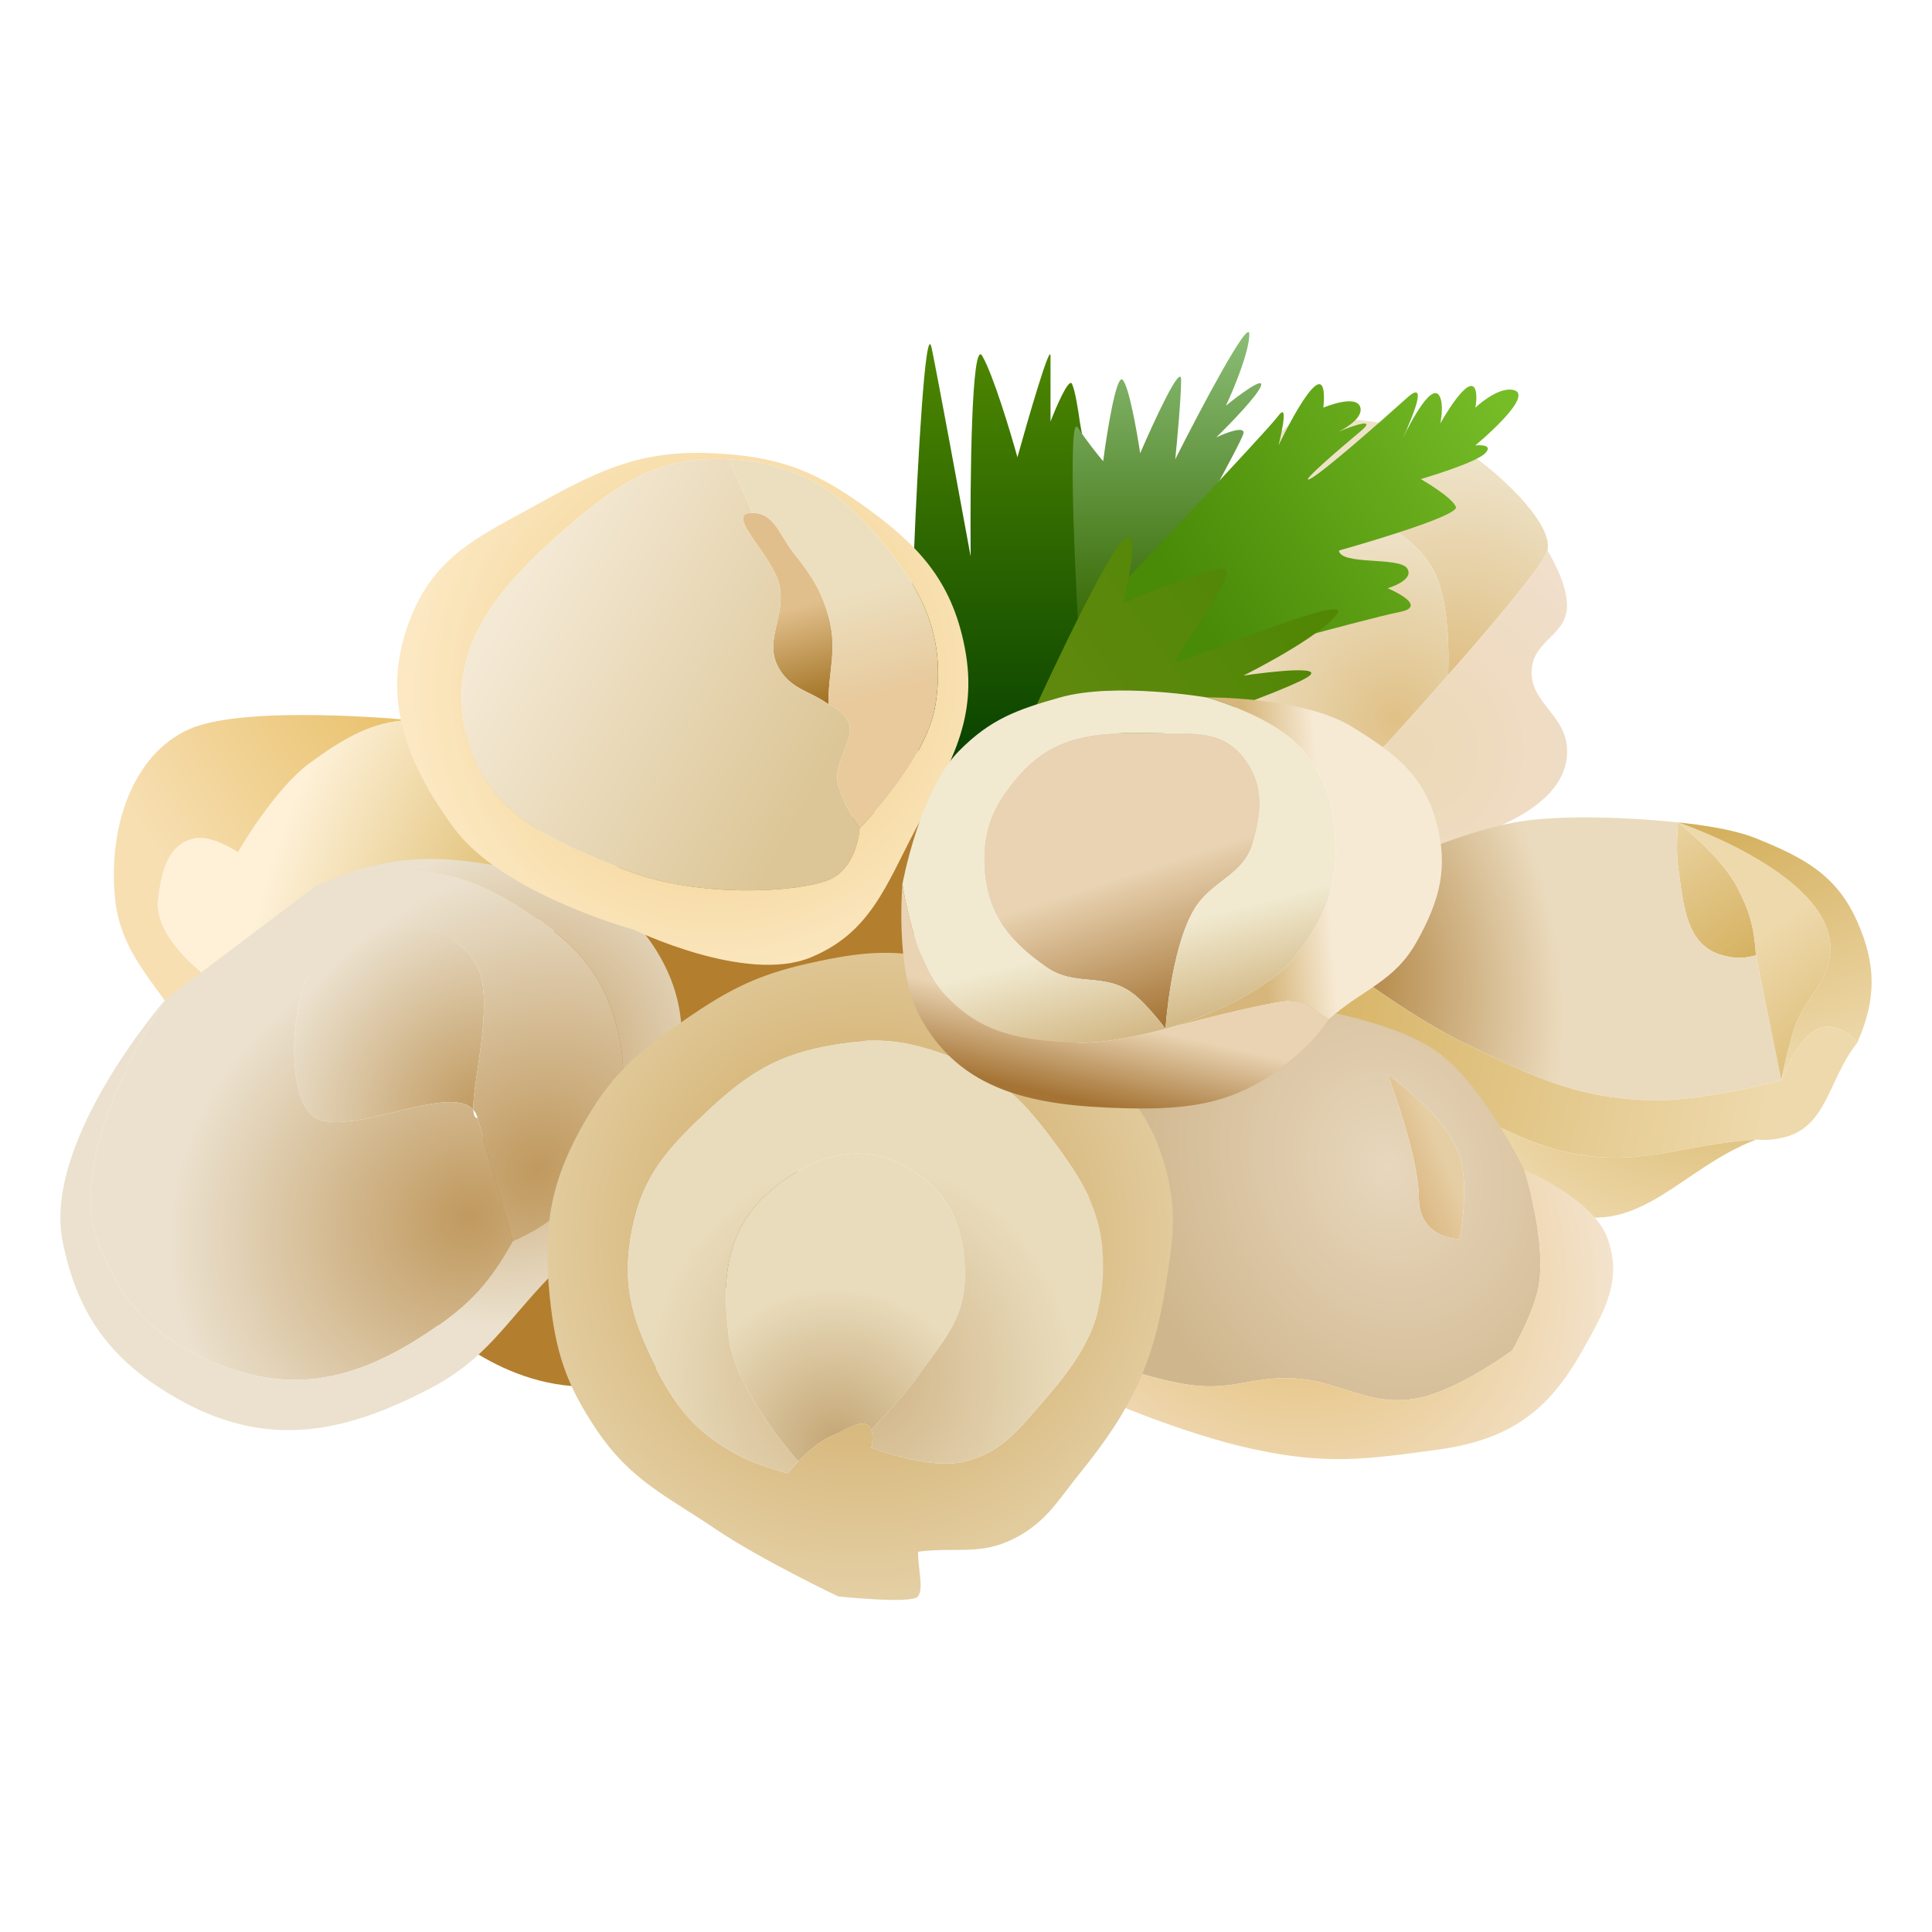 <svg width="64" height="64" viewBox="0 0 64 64" fill="none" xmlns="http://www.w3.org/2000/svg">
<path d="M20.986 45.717C17.785 46.611 15.005 44.512 14.015 43.35L18.985 29.019L32.089 26.258C30.927 30.29 24.188 44.823 20.986 45.717Z" fill="#B37E2E"/>
<path d="M32.154 25.732L29.895 24.614L30.282 18.171C30.389 15.541 30.656 10.532 30.863 11.531C31.069 12.53 31.81 16.549 32.154 18.434C32.132 15.958 32.18 11.163 32.541 11.794C32.903 12.425 33.466 14.292 33.703 15.147C34.069 13.832 34.8 11.321 34.8 11.794V13.964C34.994 13.46 35.407 12.504 35.511 12.715C35.614 12.925 35.726 13.635 35.769 13.964L37.06 21.327L32.154 25.732Z" fill="url(#paint0_linear_808_877)"/>
<path d="M51.261 18.237C51.455 17.448 49.989 15.941 48.679 15.016C46.799 13.686 42.934 13.832 42.934 13.832L40.765 15.936C40.765 15.936 46.408 16.364 47.582 19.092C48.09 20.272 47.969 22.367 47.969 22.367C49.441 20.696 51.152 18.682 51.261 18.237Z" fill="url(#paint1_radial_808_877)"/>
<path d="M37.512 19.092C38.566 20.976 40.765 24.745 41.127 24.745H43.321H45.839C45.839 24.745 46.832 23.659 47.969 22.367C47.969 22.367 48.09 20.272 47.582 19.092C46.408 16.364 40.765 15.936 40.765 15.936L37.512 19.092Z" fill="url(#paint2_radial_808_877)"/>
<path d="M47.969 22.367C46.832 23.659 45.839 24.745 45.839 24.745H43.321L45.129 28.493C45.129 28.493 52.149 27.803 51.907 24.745C51.818 23.623 50.615 23.234 50.745 22.116C50.848 21.224 51.842 21.039 51.907 20.143C51.964 19.358 51.261 18.237 51.261 18.237C51.152 18.682 49.441 20.696 47.969 22.367Z" fill="url(#paint3_radial_808_877)"/>
<path d="M10.271 25.271C9.076 26.142 7.882 28.23 7.882 28.23C7.882 28.23 7.035 27.662 6.462 27.77C5.561 27.94 5.342 28.88 5.236 29.808C5.057 31.369 7.689 32.963 7.689 32.963L18.792 30.202C18.792 30.202 17.346 24.255 14.402 23.891C14.105 23.854 13.827 23.842 13.563 23.852C12.331 23.901 11.408 24.443 10.271 25.271Z" fill="url(#paint4_radial_808_877)"/>
<path d="M7.882 28.23C7.882 28.23 9.076 26.142 10.271 25.271C11.408 24.443 12.331 23.901 13.563 23.852C13.563 23.852 8.141 23.321 6.269 24.154C4.397 24.986 3.563 27.407 3.816 29.808C4.004 31.601 5.236 32.656 5.946 33.884L7.689 32.963C7.689 32.963 5.057 31.369 5.236 29.808C5.342 28.88 5.561 27.94 6.462 27.77C7.035 27.662 7.882 28.23 7.882 28.23Z" fill="url(#paint5_linear_808_877)"/>
<path d="M57.071 31.648C57.486 31.758 57.754 31.758 58.169 31.648C58.111 30.716 57.958 30.171 57.523 29.347C56.999 28.355 55.587 27.244 55.587 27.244C55.587 27.244 55.508 28.131 55.587 28.69C55.767 29.974 55.838 31.322 57.071 31.648Z" fill="url(#paint6_radial_808_877)"/>
<path d="M59.008 35.79L58.169 31.648C57.754 31.758 57.486 31.758 57.071 31.648C55.838 31.322 55.767 29.974 55.587 28.69C55.508 28.131 55.587 27.244 55.587 27.244C55.587 27.244 52.249 26.866 50.164 27.244C48.437 27.557 45.904 28.69 45.904 28.69L44.032 31.648C44.032 31.648 46.624 33.636 48.486 34.541C50.746 35.639 52.116 36.36 54.618 36.447C56.35 36.508 59.008 35.79 59.008 35.79Z" fill="url(#paint7_radial_808_877)"/>
<path d="M58.169 31.648L59.008 35.79C59.008 35.79 59.225 34.69 59.46 34.015C59.798 33.041 60.49 32.673 60.622 31.648C60.958 29.031 55.587 27.244 55.587 27.244C55.587 27.244 56.999 28.355 57.523 29.347C57.958 30.171 58.111 30.716 58.169 31.648Z" fill="url(#paint8_radial_808_877)"/>
<path d="M60.622 34.015C59.704 33.875 59.008 35.79 59.008 35.79C59.008 35.79 56.35 36.508 54.618 36.447C52.116 36.36 50.746 35.639 48.486 34.541C46.624 33.636 44.032 31.648 44.032 31.648L42.547 33.029C42.547 33.029 44.81 34.949 46.485 35.79C47.053 36.075 47.973 36.447 47.973 36.447C47.973 36.447 50.236 37.788 51.842 38.157C54.257 38.711 55.698 37.909 58.169 37.751C58.496 37.775 58.686 37.762 59.008 37.697C60.536 37.385 60.542 35.773 61.525 34.541C61.269 34.219 61.024 34.076 60.622 34.015Z" fill="url(#paint9_radial_808_877)"/>
<path d="M59.008 35.79C59.008 35.79 59.704 33.875 60.622 34.015C61.024 34.076 61.269 34.219 61.525 34.541C62.158 33.114 62.158 31.958 61.525 30.531C60.832 28.966 59.734 28.404 58.169 27.77C57.213 27.382 55.587 27.244 55.587 27.244C55.587 27.244 60.958 29.031 60.622 31.648C60.49 32.673 59.798 33.041 59.46 34.015C59.225 34.69 59.008 35.79 59.008 35.79Z" fill="url(#paint10_radial_808_877)"/>
<path d="M51.842 38.157C50.236 37.788 47.973 36.447 47.973 36.447C47.973 36.447 49.834 39.623 51.842 40.195C54.387 40.92 55.698 38.705 58.169 37.751C55.698 37.909 54.257 38.711 51.842 38.157Z" fill="url(#paint11_radial_808_877)"/>
<path d="M15.679 36.761C15.633 35.895 16.385 33.23 15.822 32.043C14.914 30.123 12.231 30.901 10.465 32.043C9.675 32.553 9.351 36.46 10.465 37.039C11.654 37.657 14.887 35.873 15.679 36.761Z" fill="url(#paint12_radial_808_877)"/>
<path d="M16.985 41.115L15.822 37.039C15.73 37.039 15.688 36.937 15.679 36.761C14.887 35.873 11.654 37.657 10.465 37.039C9.351 36.46 9.675 32.553 10.465 32.043L8.851 30.564L5.494 33.095C5.494 33.095 2.107 38.066 3.235 41.115C4.014 43.222 5.179 44.37 7.237 45.191C9.827 46.224 11.955 45.638 14.273 44.074C15.567 43.201 16.219 42.49 16.985 41.115Z" fill="url(#paint13_radial_808_877)"/>
<path d="M15.822 37.039L16.985 41.115C19.88 39.889 21.31 36.724 20.341 33.686C19.816 32.039 18.97 31.245 17.566 30.268C15.257 28.662 13.094 28.382 10.465 29.347L8.851 30.564L10.465 32.043C12.231 30.901 14.914 30.123 15.822 32.043C16.385 33.23 15.633 35.895 15.679 36.761C15.744 36.835 15.793 36.926 15.822 37.039Z" fill="url(#paint14_radial_808_877)"/>
<path d="M16.985 41.115C16.219 42.49 15.567 43.201 14.273 44.074C11.955 45.638 9.827 46.224 7.237 45.191C5.179 44.37 4.014 43.222 3.235 41.115C2.107 38.066 5.494 33.095 5.494 33.095C5.494 33.095 1.409 37.768 2.073 41.115C2.582 43.682 3.805 45.21 6.075 46.44C8.905 47.975 11.425 47.479 14.273 45.98C16.096 45.021 16.713 43.859 18.146 42.364C19.394 41.063 20.358 40.495 21.18 38.88C22.485 36.319 23.263 33.963 21.761 31.517C20.459 29.395 18.573 29.017 16.145 28.624C13.937 28.267 12.518 28.448 10.465 29.347C13.094 28.382 15.257 28.662 17.566 30.268C18.97 31.245 19.816 32.039 20.341 33.686C21.31 36.724 19.88 39.889 16.985 41.115Z" fill="url(#paint15_radial_808_877)"/>
<path d="M45.969 35.593C45.969 35.593 47.002 38.288 47.002 39.669C47.002 41.05 48.357 41.05 48.357 41.05C48.357 41.05 48.685 39.314 48.357 38.288C47.926 36.94 45.969 35.593 45.969 35.593Z" fill="url(#paint16_linear_808_877)"/>
<path d="M49.584 43.614C49.948 43.922 50.1 44.731 50.1 44.731C50.1 44.731 50.752 43.576 50.939 42.759C51.29 41.224 50.487 38.748 50.487 38.748C50.487 38.748 49.153 35.974 47.647 34.87C46.12 33.75 43.064 33.358 43.064 33.358L35.834 36.448L36.48 45.06C36.48 45.06 38.448 45.827 39.772 45.914C40.883 45.987 41.498 45.649 42.612 45.651C44.345 45.655 45.303 46.655 47.002 46.309C48.328 46.038 50.1 44.731 50.1 44.731C50.1 44.731 49.948 43.922 49.584 43.614C49.331 43.4 49.048 43.513 48.809 43.285C48.313 42.81 49.183 42.089 48.809 41.51C48.672 41.297 48.357 41.05 48.357 41.05C48.357 41.05 47.002 41.05 47.002 39.669C47.002 38.288 45.969 35.593 45.969 35.593C45.969 35.593 47.926 36.94 48.357 38.288C48.685 39.314 48.357 41.05 48.357 41.05C48.357 41.05 48.672 41.297 48.809 41.51C49.183 42.089 48.313 42.81 48.809 43.285C49.048 43.513 49.331 43.4 49.584 43.614Z" fill="url(#paint17_radial_808_877)"/>
<path d="M50.939 42.759C50.752 43.576 50.1 44.731 50.1 44.731C50.1 44.731 48.328 46.038 47.002 46.309C45.303 46.655 44.345 45.655 42.612 45.651C41.498 45.649 40.883 45.987 39.772 45.914C38.448 45.827 36.48 45.06 36.48 45.06V46.309C36.48 46.309 39.191 47.512 41.579 48.018C43.968 48.525 45.259 48.347 47.647 48.018C50.035 47.69 51.31 46.724 52.424 44.731C53.141 43.448 53.748 42.441 53.263 41.05C52.796 39.708 50.487 38.748 50.487 38.748C50.487 38.748 51.29 41.224 50.939 42.759Z" fill="url(#paint18_radial_808_877)"/>
<path d="M28.862 47.361C28.645 46.891 28.047 47.372 27.571 47.558C27.166 47.717 26.734 48.109 26.442 48.413C26.229 48.634 26.09 48.807 26.09 48.807C25.51 48.735 25.285 50.228 25.892 50.648C26.5 51.068 27.852 51.604 29.184 51.568C29.668 51.555 29.941 51.518 30.411 51.403C31.646 51.236 32.456 51.538 33.574 50.977C34.645 50.439 35.011 49.747 35.769 48.807C37.429 46.748 38.194 45.258 38.609 42.627C38.849 41.106 39.014 40.167 38.609 38.683C38.096 36.802 37.159 35.95 35.769 34.607C34.364 33.249 33.437 32.449 31.573 31.911C29.778 31.394 28.618 31.503 26.796 31.911C25.099 32.292 24.17 32.762 22.729 33.752C21.237 34.778 20.362 35.466 19.437 37.039C18.245 39.065 17.97 40.607 18.211 42.956C18.397 44.773 18.747 45.853 19.76 47.361C20.882 49.032 22.041 49.528 23.698 50.648C25.201 51.664 27.764 52.883 27.764 52.883C27.764 52.883 30.217 53.146 30.411 52.883C30.605 52.62 30.411 51.981 30.411 51.403C29.941 51.518 29.668 51.555 29.184 51.568C27.852 51.604 26.5 51.068 25.892 50.648C25.285 50.228 25.51 48.735 26.09 48.807C26.09 48.807 25.067 48.532 24.472 48.215C23.034 47.45 22.361 46.602 21.632 45.126C20.863 43.568 20.584 42.43 20.922 40.721C21.27 38.954 22.076 38.065 23.375 36.842C24.733 35.564 25.746 34.915 27.571 34.607C28.942 34.375 29.802 34.425 31.121 34.87C32.863 35.458 33.759 36.271 34.865 37.762C35.914 39.178 36.55 40.196 36.544 41.97C36.536 43.889 35.796 45.008 34.542 46.44C33.704 47.399 33.184 48.104 31.96 48.413C30.773 48.712 28.862 47.953 28.862 47.953C28.862 47.953 28.959 47.57 28.862 47.361Z" fill="url(#paint19_radial_808_877)"/>
<path d="M27.571 47.558C28.047 47.372 28.645 46.891 28.862 47.361C28.862 47.361 29.883 46.341 30.411 45.586C31.209 44.445 31.926 43.765 31.96 42.364C32 40.746 31.475 39.474 30.088 38.683C28.53 37.794 26.948 38.248 25.57 39.406C24.05 40.683 23.881 42.349 24.149 44.337C24.395 46.154 26.442 48.413 26.442 48.413C26.734 48.109 27.166 47.717 27.571 47.558Z" fill="url(#paint20_radial_808_877)"/>
<path d="M28.862 47.361C28.959 47.57 28.862 47.953 28.862 47.953C28.862 47.953 30.773 48.712 31.96 48.413C33.184 48.104 33.704 47.399 34.542 46.44C35.796 45.008 36.536 43.889 36.544 41.97C36.55 40.196 35.914 39.178 34.865 37.762C33.759 36.271 32.863 35.458 31.121 34.87C29.802 34.425 28.942 34.375 27.571 34.607C25.746 34.915 24.733 35.564 23.375 36.842C22.076 38.065 21.27 38.954 20.922 40.721C20.584 42.43 20.863 43.568 21.632 45.126C22.361 46.602 23.034 47.45 24.472 48.215C25.067 48.532 26.09 48.807 26.09 48.807C26.09 48.807 26.229 48.634 26.442 48.413C26.442 48.413 24.395 46.154 24.149 44.337C23.881 42.349 24.05 40.683 25.57 39.406C26.948 38.248 28.53 37.794 30.088 38.683C31.475 39.474 32 40.746 31.96 42.364C31.926 43.765 31.209 44.445 30.411 45.586C29.883 46.341 28.862 47.361 28.862 47.361Z" fill="url(#paint21_radial_808_877)"/>
<path d="M25.828 19.42C25.912 19.875 25.82 20.28 25.731 20.667C25.614 21.181 25.505 21.661 25.828 22.181C26.094 22.61 26.428 22.777 26.803 22.962C27.006 23.063 27.22 23.17 27.441 23.327C27.441 22.186 27.752 21.502 27.441 20.406C27.185 19.501 26.86 19.036 26.279 18.303C25.821 17.723 25.655 16.994 24.924 16.988C24.343 16.983 24.683 17.47 25.104 18.075C25.406 18.509 25.75 19.003 25.828 19.42Z" fill="url(#paint22_linear_808_877)"/>
<path fill-rule="evenodd" clip-rule="evenodd" d="M30.346 27.441C29.339 29.352 28.834 30.896 26.86 31.714C24.711 32.606 20.986 30.794 20.986 30.794C20.986 30.794 16.636 29.603 15.047 27.441C13.398 25.195 12.571 22.997 13.627 20.406C14.47 18.339 15.958 17.732 17.888 16.659C19.933 15.522 21.305 14.902 23.633 15.015C25.623 15.113 26.836 15.503 28.474 16.659C30.356 17.987 31.519 19.171 31.96 21.458C32.418 23.836 31.471 25.306 30.346 27.441ZM28.474 27.441C28.474 27.441 28.41 28.756 27.441 29.15C26.473 29.545 23.176 29.785 20.728 28.821C18.208 27.829 16.059 26.962 15.435 24.285C14.765 21.414 16.529 19.436 18.727 17.514C20.467 15.992 21.858 15.091 24.149 15.213C26.368 15.331 27.745 16.185 29.184 17.908C30.606 19.611 31.329 21.119 30.992 23.327C30.706 25.198 28.474 27.441 28.474 27.441Z" fill="url(#paint23_radial_808_877)"/>
<path d="M28.474 27.441C28.474 27.441 27.911 26.608 27.764 25.994C27.671 25.604 27.82 25.235 27.959 24.888C28.134 24.456 28.294 24.058 27.958 23.694C27.79 23.511 27.668 23.425 27.441 23.327C27.22 23.17 27.006 23.063 26.803 22.962C26.428 22.777 26.094 22.61 25.828 22.181C25.505 21.661 25.614 21.181 25.731 20.667C25.82 20.28 25.912 19.875 25.828 19.42C25.75 19.003 25.406 18.509 25.104 18.075C24.683 17.47 24.343 16.983 24.924 16.988L24.149 15.213C21.858 15.091 20.467 15.992 18.727 17.514C16.529 19.436 14.765 21.414 15.435 24.285C16.059 26.962 18.208 27.829 20.728 28.821C23.176 29.785 26.473 29.545 27.441 29.15C28.41 28.756 28.474 27.441 28.474 27.441Z" fill="url(#paint24_linear_808_877)"/>
<path d="M27.764 25.994C27.911 26.608 28.474 27.441 28.474 27.441C28.474 27.441 30.706 25.198 30.992 23.327C31.329 21.119 30.606 19.611 29.184 17.908C27.745 16.185 26.368 15.331 24.149 15.213L24.924 16.988C25.655 16.994 25.821 17.723 26.279 18.303C26.86 19.036 27.185 19.501 27.441 20.406C27.752 21.502 27.441 22.186 27.441 23.327C27.668 23.425 27.79 23.511 27.958 23.694C28.294 24.058 28.134 24.456 27.959 24.888C27.82 25.235 27.671 25.604 27.764 25.994Z" fill="url(#paint25_linear_808_877)"/>
<path d="M35.704 14.161C35.394 13.688 35.575 18.171 35.704 20.472L38.351 19.617C39.276 17.974 41.14 14.621 41.191 14.358C41.243 14.095 40.61 14.336 40.288 14.49C40.739 14.051 41.669 13.096 41.772 12.78C41.876 12.465 41.041 13.087 40.61 13.438C40.868 12.89 41.385 11.649 41.385 11.071C41.385 10.492 39.75 13.591 38.932 15.213C38.996 14.577 39.126 13.162 39.126 12.583C39.126 12.005 38.222 13.964 37.77 15.016C37.662 14.292 37.396 12.793 37.189 12.583C36.982 12.373 36.673 14.292 36.544 15.278C36.393 15.103 36.014 14.634 35.704 14.161Z" fill="url(#paint26_linear_808_877)"/>
<path d="M42.353 13.766C41.966 14.292 36.737 19.815 36.737 19.815L38.674 22.313C38.674 22.313 45.323 20.472 46.356 20.275C47.389 20.078 45.968 19.486 45.968 19.486C45.968 19.486 46.872 19.223 46.614 18.829C46.356 18.434 44.411 18.735 44.355 18.237C44.355 18.237 48.357 17.119 48.228 16.791C48.099 16.462 47.066 15.87 47.066 15.87C47.066 15.87 48.873 15.344 49.196 15.016C49.519 14.687 48.873 14.753 48.873 14.753C48.873 14.753 50.943 13.045 50.1 12.912C49.576 12.829 48.873 13.504 48.873 13.504C48.873 13.504 48.949 13.13 48.873 12.912C48.666 12.312 47.711 14.029 47.711 14.029C47.711 14.029 47.83 13.486 47.711 13.175C47.476 12.557 46.733 13.974 46.459 14.536C46.397 14.668 46.356 14.753 46.356 14.753C46.356 14.753 46.394 14.668 46.459 14.536C46.725 13.963 47.366 12.498 46.614 13.175C45.689 14.008 43.748 15.712 43.386 15.87C43.025 16.028 44.355 14.884 45.065 14.292C45.775 13.701 44.355 14.292 44.355 14.292C44.355 14.292 45.163 13.909 45.065 13.504C44.95 13.03 43.838 13.504 43.838 13.504C43.838 13.504 43.882 13.139 43.838 12.912C43.663 11.999 42.353 14.753 42.353 14.753C42.353 14.753 42.741 13.241 42.353 13.766Z" fill="url(#paint27_linear_808_877)"/>
<path d="M37.189 17.908C36.479 18.631 34.091 23.891 34.091 23.891L38.158 24.417C38.158 24.417 42.934 22.773 43.386 22.379C43.838 21.984 41.192 22.379 41.192 22.379C41.192 22.379 43.709 21.13 44.29 20.341C44.871 19.552 39.307 21.919 38.997 21.919C38.687 21.919 41.385 18.631 40.417 18.829C39.466 19.022 37.268 19.927 37.191 20.008C37.19 20.012 37.189 20.014 37.189 20.012C37.189 20.011 37.19 20.01 37.191 20.008C37.233 19.887 37.877 17.208 37.189 17.908Z" fill="url(#paint28_linear_808_877)"/>
<path d="M38.609 34.081C38.609 34.081 38.765 31.56 39.513 30.202C40.09 29.155 41.18 29.052 41.514 27.901C41.823 26.835 41.877 25.939 41.191 25.074C40.423 24.105 39.38 24.319 38.157 24.285C36.332 24.234 34.899 24.327 33.703 25.732C32.893 26.683 32.531 27.499 32.606 28.756C32.696 30.277 33.433 31.186 34.671 32.043C35.628 32.705 36.578 32.203 37.512 32.898C38.016 33.273 38.609 34.081 38.609 34.081Z" fill="url(#paint29_linear_808_877)"/>
<path d="M39.513 30.202C38.765 31.56 38.609 34.081 38.609 34.081C38.609 34.081 41.756 33.205 42.934 31.648C43.908 30.363 44.342 29.323 44.225 27.704C44.141 26.529 43.916 25.796 43.192 24.877C42.296 23.739 39.965 23.102 39.965 23.102C39.965 23.102 36.946 22.589 35.123 23.102C33.7 23.502 32.815 23.817 31.767 24.877C30.46 26.197 29.895 29.282 29.895 29.282C29.895 29.282 30.244 31.786 31.25 32.898C32.488 34.265 33.815 34.458 35.64 34.541C36.812 34.594 38.609 34.081 38.609 34.081C38.609 34.081 38.016 33.273 37.512 32.898C36.578 32.203 35.628 32.705 34.671 32.043C33.433 31.186 32.696 30.277 32.606 28.756C32.531 27.499 32.893 26.683 33.703 25.732C34.899 24.327 36.332 24.234 38.157 24.285C39.38 24.319 40.423 24.105 41.191 25.074C41.877 25.939 41.823 26.835 41.514 27.901C41.18 29.052 40.09 29.155 39.513 30.202Z" fill="url(#paint30_linear_808_877)"/>
<path d="M42.934 31.648C41.756 33.205 38.609 34.081 38.609 34.081C38.609 34.081 42.03 33.16 42.74 33.16C43.451 33.16 43.527 33.521 44.032 33.752C45.166 32.751 46.197 32.519 46.936 31.188C47.691 29.829 47.989 28.749 47.582 27.244C47.15 25.648 46.193 24.949 44.806 24.088C43.16 23.066 39.965 23.102 39.965 23.102C39.965 23.102 42.296 23.739 43.192 24.877C43.916 25.796 44.141 26.529 44.225 27.704C44.342 29.323 43.908 30.363 42.934 31.648Z" fill="url(#paint31_linear_808_877)"/>
<path d="M31.25 32.898C30.244 31.786 29.895 29.282 29.895 29.282C29.895 29.282 29.651 32.062 30.411 33.555C31.761 36.207 34.321 36.636 37.254 36.711C39.479 36.767 41.009 36.559 42.74 35.133C43.309 34.664 43.6 34.353 44.032 33.752C43.527 33.521 43.451 33.16 42.74 33.16C42.03 33.16 38.609 34.081 38.609 34.081C38.609 34.081 36.812 34.594 35.64 34.541C33.815 34.458 32.488 34.265 31.25 32.898Z" fill="url(#paint32_linear_808_877)"/>
<defs>
<linearGradient id="paint0_linear_808_877" x1="33.671" y1="11.401" x2="33.671" y2="25.271" gradientUnits="userSpaceOnUse">
<stop stop-color="#4F8800"/>
<stop offset="1" stop-color="#084200"/>
</linearGradient>
<radialGradient id="paint1_radial_808_877" cx="0" cy="0" r="1" gradientUnits="userSpaceOnUse" gradientTransform="translate(48.227 22.05) rotate(-88.393) scale(6.906 6.782)">
<stop stop-color="#E0C187"/>
<stop offset="1" stop-color="#EEE3C9"/>
</radialGradient>
<radialGradient id="paint2_radial_808_877" cx="0" cy="0" r="1" gradientUnits="userSpaceOnUse" gradientTransform="translate(46.226 23.825) rotate(-103.932) scale(6.435 6.333)">
<stop stop-color="#E0C187"/>
<stop offset="1" stop-color="#EEE3C9"/>
</radialGradient>
<radialGradient id="paint3_radial_808_877" cx="0" cy="0" r="1" gradientUnits="userSpaceOnUse" gradientTransform="translate(46.743 24.811) rotate(-39.092) scale(7.402 7.432)">
<stop stop-color="#ECD9B7"/>
<stop offset="1" stop-color="#F1DECB"/>
</radialGradient>
<radialGradient id="paint4_radial_808_877" cx="0" cy="0" r="1" gradientUnits="userSpaceOnUse" gradientTransform="translate(18.727 30.07) rotate(-155.095) scale(9.679 14.692)">
<stop stop-color="#D8B25A"/>
<stop offset="1" stop-color="#FEF1D8"/>
</radialGradient>
<linearGradient id="paint5_linear_808_877" x1="14.725" y1="23.628" x2="5.852" y2="29.265" gradientUnits="userSpaceOnUse">
<stop stop-color="#E7BD62"/>
<stop offset="1" stop-color="#F7DFB2"/>
</linearGradient>
<radialGradient id="paint6_radial_808_877" cx="0" cy="0" r="1" gradientUnits="userSpaceOnUse" gradientTransform="translate(58.879 32.832) rotate(-120.162) scale(7.452 11.032)">
<stop stop-color="#D0A950"/>
<stop offset="1" stop-color="#EED9AC"/>
</radialGradient>
<radialGradient id="paint7_radial_808_877" cx="0" cy="0" r="1" gradientUnits="userSpaceOnUse" gradientTransform="translate(44.613 31.846) rotate(-11.935) scale(6.994 10.623)">
<stop stop-color="#AF813D"/>
<stop offset="1" stop-color="#EBDBBE"/>
</radialGradient>
<radialGradient id="paint8_radial_808_877" cx="0" cy="0" r="1" gradientUnits="userSpaceOnUse" gradientTransform="translate(63.01 37.499) rotate(-130.186) scale(8.003 11.921)">
<stop stop-color="#D0A950"/>
<stop offset="1" stop-color="#EED9AC"/>
</radialGradient>
<radialGradient id="paint9_radial_808_877" cx="0" cy="0" r="1" gradientUnits="userSpaceOnUse" gradientTransform="translate(38.803 32.371) rotate(9.725) scale(20.238 30.756)">
<stop stop-color="#D0A950"/>
<stop offset="1" stop-color="#EED9AC"/>
</radialGradient>
<radialGradient id="paint10_radial_808_877" cx="0" cy="0" r="1" gradientUnits="userSpaceOnUse" gradientTransform="translate(56.942 25.929) rotate(77.569) scale(9.896 14.54)">
<stop stop-color="#D0A950"/>
<stop offset="1" stop-color="#EED9AC"/>
</radialGradient>
<radialGradient id="paint11_radial_808_877" cx="0" cy="0" r="1" gradientUnits="userSpaceOnUse" gradientTransform="translate(58.879 32.832) rotate(-120.162) scale(7.452 11.032)">
<stop stop-color="#D0A950"/>
<stop offset="1" stop-color="#EED9AC"/>
</radialGradient>
<radialGradient id="paint12_radial_808_877" cx="0" cy="0" r="1" gradientUnits="userSpaceOnUse" gradientTransform="translate(15.887 36.842) rotate(-140.998) scale(6.894 7.667)">
<stop stop-color="#C0995E"/>
<stop offset="1" stop-color="#EBE1CE"/>
</radialGradient>
<radialGradient id="paint13_radial_808_877" cx="0" cy="0" r="1" gradientUnits="userSpaceOnUse" gradientTransform="translate(15.564 40.326) rotate(-122.765) scale(9.304 10.229)">
<stop stop-color="#C0995E"/>
<stop offset="1" stop-color="#EBE1CE"/>
</radialGradient>
<radialGradient id="paint14_radial_808_877" cx="0" cy="0" r="1" gradientUnits="userSpaceOnUse" gradientTransform="translate(17.824 38.748) rotate(-139.43) scale(9.603 10.669)">
<stop stop-color="#C0995E"/>
<stop offset="1" stop-color="#EBE1CE"/>
</radialGradient>
<radialGradient id="paint15_radial_808_877" cx="0" cy="0" r="1" gradientUnits="userSpaceOnUse" gradientTransform="translate(17.178 35.79) rotate(-153.693) scale(7.417 8.308)">
<stop stop-color="#C0995E"/>
<stop offset="1" stop-color="#EBE1CE"/>
</radialGradient>
<linearGradient id="paint16_linear_808_877" x1="46.421" y1="39.077" x2="49.017" y2="37.994" gradientUnits="userSpaceOnUse">
<stop stop-color="#DBB781"/>
<stop offset="0.585" stop-color="#E6CEA4"/>
</linearGradient>
<radialGradient id="paint17_radial_808_877" cx="0" cy="0" r="1" gradientUnits="userSpaceOnUse" gradientTransform="translate(45.969 38.683) rotate(160.535) scale(14.994 18.206)">
<stop stop-color="#E8D7BD"/>
<stop offset="0.585" stop-color="#CFB68D"/>
</radialGradient>
<radialGradient id="paint18_radial_808_877" cx="0" cy="0" r="1" gradientUnits="userSpaceOnUse" gradientTransform="translate(42.031 40.852) rotate(-45.662) scale(19.027 22.77)">
<stop stop-color="#E0B764"/>
<stop offset="0.585" stop-color="#F5E6D4"/>
</radialGradient>
<radialGradient id="paint19_radial_808_877" cx="0" cy="0" r="1" gradientUnits="userSpaceOnUse" gradientTransform="translate(28.539 41.05) rotate(90) scale(11.899 11.504)">
<stop stop-color="#CBA154"/>
<stop offset="1" stop-color="#E4CFA4"/>
</radialGradient>
<radialGradient id="paint20_radial_808_877" cx="0" cy="0" r="1" gradientUnits="userSpaceOnUse" gradientTransform="translate(27.7 47.821) rotate(80.706) scale(5.196 5.028)">
<stop stop-color="#C4A675"/>
<stop offset="1" stop-color="#E9DCBC"/>
</radialGradient>
<radialGradient id="paint21_radial_808_877" cx="0" cy="0" r="1" gradientUnits="userSpaceOnUse" gradientTransform="translate(28.539 45.651) rotate(90) scale(7.297 7.055)">
<stop stop-color="#CFB285"/>
<stop offset="1" stop-color="#E9DCBC"/>
</radialGradient>
<linearGradient id="paint22_linear_808_877" x1="27.377" y1="23.496" x2="26.442" y2="20.086" gradientUnits="userSpaceOnUse">
<stop stop-color="#9E6D1C"/>
<stop offset="1" stop-color="#E1BF8C"/>
</linearGradient>
<radialGradient id="paint23_radial_808_877" cx="0" cy="0" r="1" gradientUnits="userSpaceOnUse" gradientTransform="translate(23.956 22.51) rotate(-131.114) scale(11.78 12.195)">
<stop stop-color="#EDC779"/>
<stop offset="1" stop-color="#FEEDCD"/>
</radialGradient>
<linearGradient id="paint24_linear_808_877" x1="28.152" y1="24.154" x2="17.732" y2="18.335" gradientUnits="userSpaceOnUse">
<stop stop-color="#DCC697"/>
<stop offset="1" stop-color="#F4E9D5"/>
</linearGradient>
<linearGradient id="paint25_linear_808_877" x1="27.377" y1="23.496" x2="26.442" y2="20.086" gradientUnits="userSpaceOnUse">
<stop stop-color="#E8CA9D"/>
<stop offset="1" stop-color="#ECDFBF"/>
</linearGradient>
<linearGradient id="paint26_linear_808_877" x1="38.657" y1="11" x2="38.657" y2="20.472" gradientUnits="userSpaceOnUse">
<stop stop-color="#8BBE76"/>
<stop offset="1" stop-color="#3A6C09"/>
</linearGradient>
<linearGradient id="paint27_linear_808_877" x1="39.513" y1="20.209" x2="49.887" y2="13.611" gradientUnits="userSpaceOnUse">
<stop stop-color="#498A07"/>
<stop offset="1" stop-color="#76BC27"/>
</linearGradient>
<linearGradient id="paint28_linear_808_877" x1="35.963" y1="24.417" x2="41.978" y2="20.051" gradientUnits="userSpaceOnUse">
<stop stop-color="#5F890E"/>
<stop offset="1" stop-color="#528706"/>
</linearGradient>
<linearGradient id="paint29_linear_808_877" x1="38.867" y1="33.818" x2="35.931" y2="24.71" gradientUnits="userSpaceOnUse">
<stop stop-color="#A57435"/>
<stop offset="0.53" stop-color="#E9D3B2"/>
</linearGradient>
<linearGradient id="paint30_linear_808_877" x1="38.351" y1="34.081" x2="35.946" y2="24.701" gradientUnits="userSpaceOnUse">
<stop stop-color="#D3B987"/>
<stop offset="0.336" stop-color="#F1EAD1"/>
</linearGradient>
<linearGradient id="paint31_linear_808_877" x1="41.578" y1="28.427" x2="45.969" y2="28.047" gradientUnits="userSpaceOnUse">
<stop stop-color="#D6B67A"/>
<stop offset="0.53" stop-color="#F7EAD5"/>
</linearGradient>
<linearGradient id="paint32_linear_808_877" x1="37.254" y1="36.776" x2="38.39" y2="31.657" gradientUnits="userSpaceOnUse">
<stop stop-color="#A57435"/>
<stop offset="0.53" stop-color="#E9D3B2"/>
</linearGradient>
</defs>
</svg>
